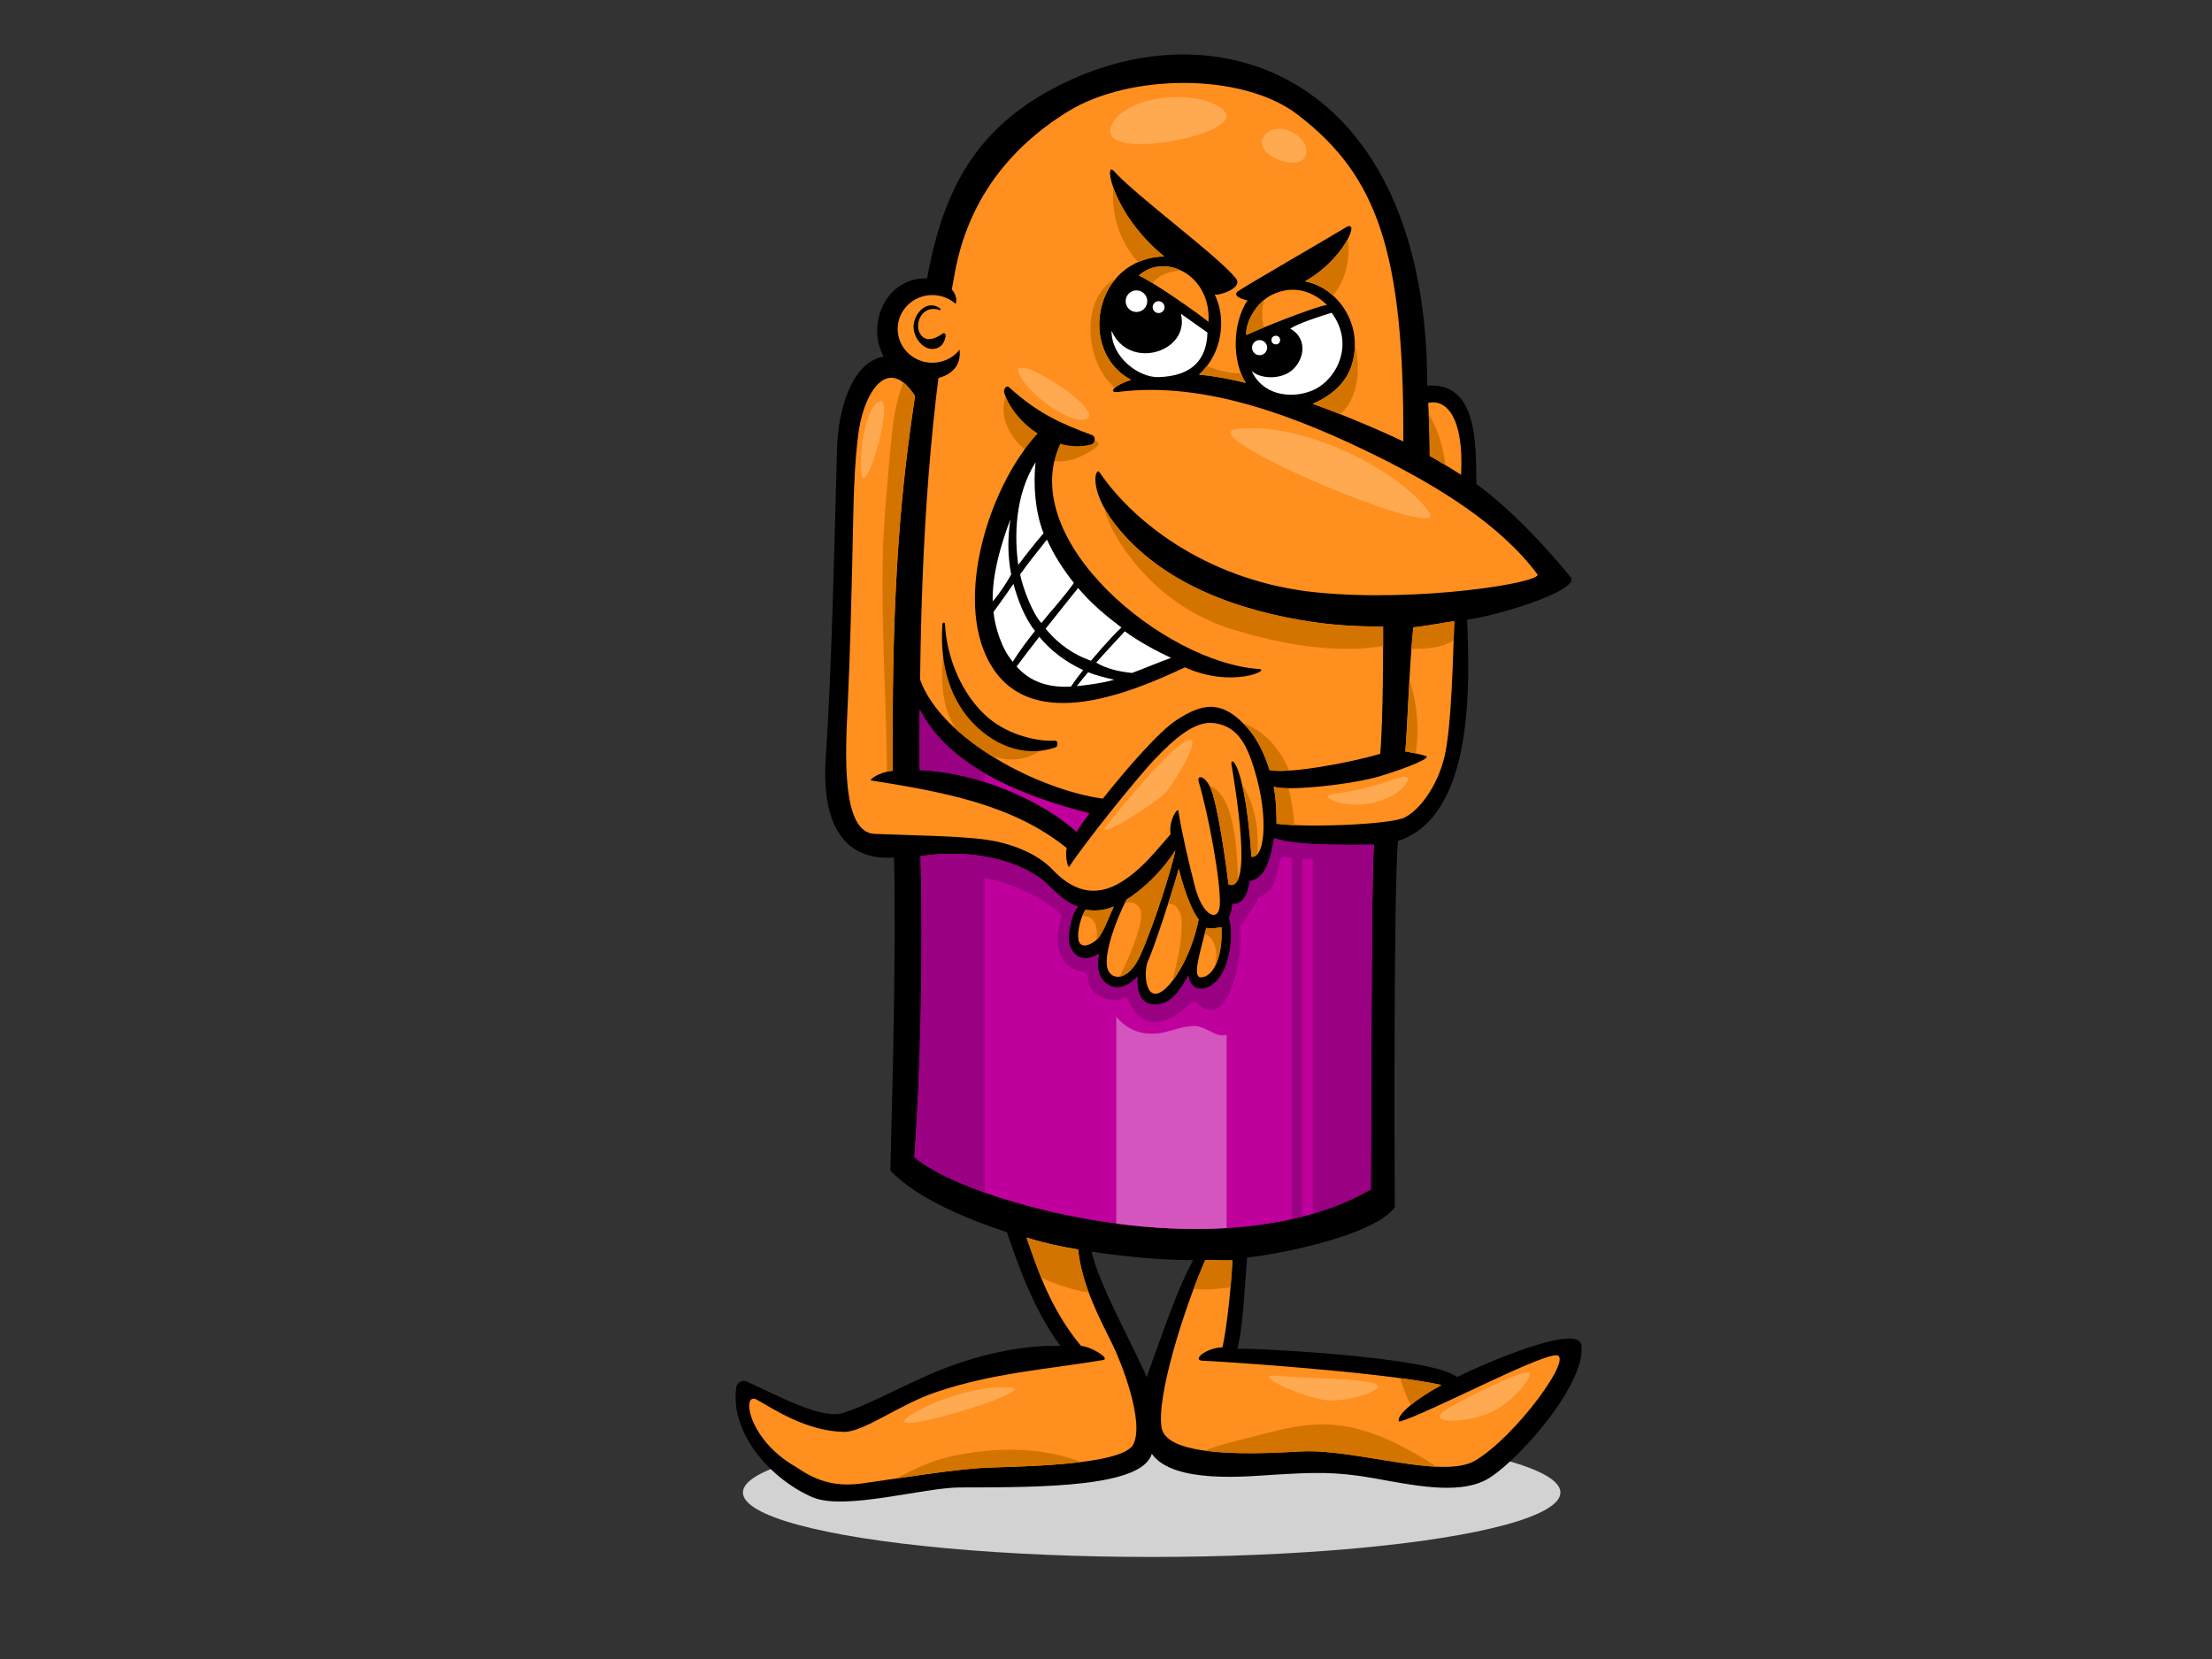 <?xml version="1.0" encoding="utf-8"?>
<!-- Generator: Adobe Illustrator 17.0.0, SVG Export Plug-In . SVG Version: 6.00 Build 0)  -->
<!DOCTYPE svg PUBLIC "-//W3C//DTD SVG 1.1//EN" "http://www.w3.org/Graphics/SVG/1.1/DTD/svg11.dtd">
<svg version="1.1" id="Layer_1" xmlns="http://www.w3.org/2000/svg" xmlns:xlink="http://www.w3.org/1999/xlink" x="0px" y="0px"
	 width="800px" height="600px" viewBox="0 0 800 600" enable-background="new 0 0 800 600" xml:space="preserve">
<rect x="0" y="0" width="800" height="600" fill="#333333" stroke="none"/>
<g>
	<ellipse fill="#D2D2D2" cx="416.514" cy="539.779" rx="147.832" ry="23.318"/>
	<path d="M571.958,486.559c-0.944-7.954-32.635,5.48-45.078,11.461c-8.459-7.239-72.494-10.464-79.37-10.227
		c2.046-7.935,2.557-21.247,3.505-32.947c14.151-1.645,46.48-8.423,53.439-18.268c-0.15-19.194-0.389-116.684,1.158-132.417
		c27.606-9.122,25.925-56.77,24.998-80.078c11.378-1.4,41.182-10.729,37.418-15.375c-9.002-11.121-22.548-25.405-34.081-33.643
		c-0.223-12.396,1.106-37.182-17.746-35.56C516.161,31.643,445.525,2.18,386.976,28.999c-42.429,19.434-51.25,52.345-55.529,102.744
		c-20.02-11.333-28.223,12.283-28.728,30.442c-0.923,33.23-1.904,80.328-4.107,112.505c-1.149,16.781,2.643,37.028,24.737,35.43
		c0.73,36.01-0.59,83.018-1.344,113.237c9.822,10.199,27.397,17.401,42.181,22.291c2.658,7.791,8.994,27.467,19.344,41.115
		c-16.892-0.512-34.807,4.862-47.094,10.237c-12.287,5.377-24.054,11.776-31.732,14.08c-7.678,2.304-23.549-6.398-34.893-11.547
		c-1.354-0.616-3.314,0.637-3.528,2.157c-2.467,17.363,13.511,33.868,27.672,39.848c11.519,4.862,40.234-3.582,53.238-3.582
		c30.962,0,65.771-0.257,69.372-12.167c7.768,11.039,34.953,8.11,44.254,7.56c14.05-0.83,22.083-1.224,36.087,1.279
		c14.333,2.563,29.943,5.891,40.182,0.771C547.322,530.278,573.687,501.101,571.958,486.559z M417.972,488.953
		c-1.025,2.835-2.189,5.932-3.206,9.148c-0.683-1.508-1.359-2.938-1.96-4.265c-3.969-8.774-15.45-29.847-18.015-41.141
		c7.278,1.096,14.256,1.847,20.449,2.371c5.401,0.454,10.825,0.653,16.25,0.661C425.953,466.189,421.93,478.023,417.972,488.953z"/>
	<path fill="#FF8F1E" d="M522.414,273.677c-2.641,11.039-9.36,19.682-14.641,22.085c-5.281,2.399-34.272,3.657-46.092,2.161
		c0-2.643-0.071-8.439-1.014-13.417c4.551,1.725,28.621-0.751,38.704-3.871c10.081-3.118,18.244-6.48,16.321-7.199
		c-1.92-0.719-5.82-1.335-7.44-1.678c0.681-6.908,1.44-30.968,2.88-44.892c3.967-0.319,10.911-1.705,14.836-2.215
		C525.532,236.028,525.053,262.633,522.414,273.677z"/>
	<path fill="#FF8F1E" d="M528.416,171.744c-4.008-2.613-7.143-4.493-11.328-6.828c-0.006-6.419-0.22-12.816-0.552-19.19
		C523.203,144.189,529.52,151.163,528.416,171.744z"/>
	<path fill="#FF8F1E" d="M397.624,170.775c13.362,19.58,41.158,39.703,78.338,43.465c37.176,3.762,82.237-3.632,80.05-6.563
		c-13.436-18.003-36.082-31.884-58.17-42.787c-27.79-13.715-61.759-27.196-93.362-23.147c-3.856,0.49-1.829-2.349,4.622-4.37
		c-19.368-10.066-13.648-44.012,11.975-44.612c-18.824-15.264-22.013-35.055-18.238-30.896c8.527,9.377,38.03,30.981,44.197,38.905
		c2.643,3.398-6.233,6.264-7.733,5.733c1.74,3.567,2.594,7.701,2.275,12.261c-0.483,6.882-3.513,12.76-7.954,16.723
		c5.621,0.533,11.301,1.616,16.907,2.983c-5.003-8.118-4.849-21.394,0.633-29.851c-0.663-0.045-6.019-1.427-3.374-3.315
		c2.647-1.889,32.883-19.349,38.907-23.042c5.634-3.456-0.757,11.709-14.754,19.496c11.318,2.011,21.298,15.06,17.074,29.772
		c-2.007,6.995-7.631,11.673-14.247,14.512c12.578,4.545,25.471,10.111,32.757,13.625c0.323-68.34-9.306-96.071-38.205-118.201
		c-20.096-15.388-60.948-14.829-83.104-1.132c-22.111,13.669-36.087,32.975-40.795,57.794
		c-9.189,48.451-12.08,97.929-12.659,147.708c7.888,21.702,42.96,39.848,66.09,43.013c9.039-11.352,20.408-24.395,26.744-28.484
		c8.782-5.666,16.199-8.018,25.952,3.341c3.21,3.738,5.823,8.987,7.601,14.81c7.134,1.476,29.451-2.756,40.011-5.874
		c1.123-11.651,1.089-42.53,1.046-46.077c-8.607,0.101-17.209-0.385-25.698-1.646c-26.59-3.95-54.661-13.851-71.292-35.382
		C393.391,176.814,396.273,168.796,397.624,170.775z"/>
	<path fill="#D47400" d="M474.511,224.918c-26.59-3.95-54.661-13.851-71.292-35.382c-1.712-2.215-3.017-4.278-4.034-6.182
		c2.369,9.111,8.624,17.692,14.695,24.225c8.731,9.396,19.804,16.385,32.115,20.125c16.954,5.149,36.271,8.827,54.228,5.959
		c0.008-3.597-0.002-6.208-0.013-7.098C491.602,226.666,483,226.179,474.511,224.918z"/>
	<path fill="#D47400" d="M395.738,159.233c-6.48-1.669-13.013-2.245-18.936-5.731c-4.864-2.865-9.045-6.49-13.074-10.361
		c-3.325,9.843,4.588,20.568,14.352,23.046c3.687,0.935,7.006,0.912,10.607-0.214C389.584,165.693,401.475,160.711,395.738,159.233z
		"/>
	<path fill="#D47400" d="M449.55,261.544c0.657,0.661,1.322,1.37,2.001,2.161c3.21,3.738,5.823,8.987,7.601,14.81
		c1.65,0.342,4.134,0.366,7.076,0.182C462.984,270.779,457.266,264.296,449.55,261.544z"/>
	<path fill="#D47400" d="M345.88,263.84c3.725,3.375,7.956,6.522,12.476,9.371c5.872,2.247,12.171,2.146,18.178-1.883
		c0.869-0.582,1.72-1.188,2.566-1.8c-7.092,0.102-14.145-1.44-20.14-5.268c-11.213-7.16-15.863-18.698-17.425-31.101
		C340.168,243.239,339.914,255.332,345.88,263.84z"/>
	<path fill="#D47400" d="M436.421,132.373c-0.854,1.124-1.763,2.191-2.795,3.112c5.621,0.533,11.301,1.616,16.907,2.983
		c-0.655-1.062-1.188-2.238-1.658-3.46C444.688,135.005,440.522,134.057,436.421,132.373z"/>
	<path fill="#D47400" d="M484.673,149.79c6.392-5.412,7.641-16.184,5.32-25.351c0.019,2.29-0.278,4.665-0.974,7.089
		c-2.007,6.995-7.631,11.673-14.247,14.512C478.087,147.237,481.421,148.506,484.673,149.79z"/>
	<path fill="#D47400" d="M471.945,101.756c3.661,0.65,7.171,2.469,10.117,5.11c4.712-5.39,6.281-13.319,5.431-20.509
		C485.185,90.779,479.752,97.412,471.945,101.756z"/>
	<path fill="#D47400" d="M403.191,140.25c0.965-0.869,2.973-1.956,5.912-2.878c-13.577-7.055-14.81-25.832-5.519-36.645
		C390.629,107.467,392.143,130.985,403.191,140.25z"/>
	<path fill="#D47400" d="M402.627,67.82c-0.702,9.884,2.151,19.372,8.99,26.969c2.769-1.207,5.915-1.947,9.46-2.029
		C410.514,84.194,404.876,74.205,402.627,67.82z"/>
	<path fill="#BF009C" d="M332.623,256.573c-0.047,7.368-0.047,14.695-0.011,21.964c19.533,0.593,43.114,10.118,56.724,22.338
		c1.185-1.898,2.812-4.213,4.708-6.747C370.46,288.087,343.22,277.599,332.623,256.573z"/>
	<path fill="#FFFFFF" d="M468.038,133.191c4.224-4.477,4.224-11.26-1.408-14.331c2.944-1.917,9.982-4.22,14.972-5.754
		c8.699,11.769,1.404,24.69-7.04,28.146c-8.116,3.319-18.268,1.312-21.878-7.166C455.453,137.072,463.814,137.669,468.038,133.191z"
		/>
	<path fill="#FF8F1E" d="M450.765,121.165c-0.513-3.458,2.786-11.579,9.595-14.714c8.063-3.71,14.971-0.653,19.576,3.839
		C476.024,110.698,455.015,119.085,450.765,121.165z"/>
	<path fill="#FFFFFF" d="M427.092,113.487c2.174,1.575,8.773,6.186,9.595,6.781c-0.255,9.854-5.628,15.737-17.658,16.12
		c-7.288,0.233-17.143-7.291-17.014-16.759C408.284,134.213,430.546,127.306,427.092,113.487z"/>
	<path fill="#FF8F1E" d="M411.866,99.67c9.212-8.446,26.23-0.385,25.205,16.76C433.837,113.699,416.446,101.476,411.866,99.67z"/>
	<path fill="#D47400" d="M457.243,108.409c-4.682,3.775-6.905,9.878-6.478,12.756c1.136-0.556,3.482-1.566,6.364-2.75
		C456.232,115.134,456.243,111.535,457.243,108.409z"/>
	<path fill="#D47400" d="M427.145,97.876c-5.056-2.452-11.003-2.127-15.279,1.795c1.063,0.418,2.829,1.412,4.932,2.701
		C419.114,99.396,422.949,98.045,427.145,97.876z"/>
	<path fill="#FF8F1E" d="M316.243,301.581c-12.248-0.524-10.41-30.362-9.661-46.54c0.895-19.113,1.335-38.237,1.776-57.367
		c0.302-13.169,0.415-30.949,2.433-43.058c2.014-12.105,10.087-26.735,20.142-11.421c-0.914,5.974-1.691,11.754-2.403,17.226
		c-5.091,39.264-5.915,78.696-5.639,118.313c-5.243,0.576-8.688,3.385-7.828,3.52c26.111,4.173,51.327,8.707,70.782,24.491
		c-0.758,1.496,0.214,7.727,0.943,6.597c5.101-7.933,24.365-32.014,31.163-39.098c6.8-7.081,14.206-13.59,20.964-12.749
		c6.801,0.85,10.669,5.033,13.599,13.318c6.516,18.414,5.382,35.695,0.094,35.062c-2.36-34.212-7.742-36.763-7.214-33.421
		c1.271,8.065,7.971,46.803-1.096,43.405c-0.287-2.529-2.831-22.95-5.666-32.582c-2.054-6.987-5.947-7.367-5.099-4.532
		c3.445,11.482,8.1,36.279,7.633,44.582c-0.355,6.306-6.201,4.447-9.128-7.136c-2.046-8.102-4.671-19.083-5.872-26.964
		c-0.188-1.254-3.525,3.22-2.831,8.499c-5.666,6.516-10.483,12.749-17.849,17.282c-9.737,5.99-17.848,2.833-24.741-4.432
		c-6.086-6.415-16.073-9.728-23.736-10.841C347.024,302.278,328.493,302.105,316.243,301.581z"/>
	<path fill="#FF8F1E" d="M441.75,335.283c0.584,10.995-3.041,18.131-7.43,18.191c-3.334,0.047-0.084-9.608,1.934-17.956
		C437.333,336.116,440.635,335.538,441.75,335.283z"/>
	<path fill="#FF8F1E" d="M407.433,325.348c7.029-4.417,13.545-11.292,17.669-17.804c-1.256,6.332-7.825,27.223-12.721,38.032
		c-4.539,10.019-11.346,9.124-12.049,3.743C399.633,343.937,403.493,332.941,407.433,325.348z"/>
	<path fill="#FF8F1E" d="M397.681,338.615c-1.667,2.499-7.038,5.516-7.667,1.072c-0.443-3.116,0.897-7.913,2.484-10.603
		c3.435,0.325,6.707,0.375,10.327-1.248C401.107,331.46,399.798,335.44,397.681,338.615z"/>
	<path fill="#FF8F1E" d="M415.034,347.847c2.024-3.899,9.366-26.536,11.271-33.621c2.574,10.293,5.604,16.396,7.211,18.317
		c-2.414,11.746-7.549,20.703-11.759,24.741C414.796,363.958,413.32,353.179,415.034,347.847z"/>
	<path fill="#BF009C" d="M330.693,418.445c2.266-30.215,3.133-72.723,2.266-108.788c18.414-2.831,36.271,1.427,45.611,9.916
		c3.118,2.833,6.666,7.032,11.333,8.217c-2.274,2.557-3.16,7.58-3.372,11.234c-0.269,4.646,3.86,10.53,10.892,5.9
		c-0.299,1.59-0.481,3.19-0.374,4.783c0.321,4.924,4.712,8.985,9.933,6.757c1.667-0.713,3.084-1.847,4.346-3.207
		c-0.255,5.087,0.835,9.929,6.321,10.1c6.02,0.188,9.781-6.146,12.167-10.646c-0.041,2.054,1.637,4.913,4.329,4.913
		c8.904,0,12.961-16.244,10.378-25.798c0.659-1.498,1.057-3.148,1.222-4.907c3.567,0.347,5.465-3.066,6.304-8.273
		c6.274-1.042,7.586-9.413,8.806-15.525c8.27,3.203,32.156,2.309,36.04,2.384c-0.959,10.038-0.894,102.088-1.132,124.653
		C442.126,461.133,348.824,434.691,330.693,418.445z"/>
	<path fill="#D455BD" d="M440.079,374.092c-2.499-1.004-5.589-3.069-8.208-3.026c-4.025,0.066-6.818,1.37-10.577,2.236
		c-7.453,1.716-13.362-0.597-17.573-5.534v74.771c12.987,1.71,26.584,2.409,39.895,1.609v-69.894
		C442.475,374.55,441.29,374.578,440.079,374.092z"/>
	<path fill="#990082" d="M383.331,330.171c0.492,0.396,0.704,1.294,0.496,1.877c-2.801,7.894-1.727,18.022,8.223,19.503
		c0.893,0.133,1.425,1.085,1.417,1.86c-0.075,8.05,10.667,9.067,12.137,7.903c1.47-1.164,2.219-0.291,2.641,0.693
		c5.153,12.043,14.806,8.057,22.263,0.978c0.779-0.738,1.951-0.738,2.73,0c11.474,10.875,16.682-19.355,15.234-26.836
		c-0.154-0.794,0.069-1.799,0.886-2.18c1.733-2.634,3.464-5.27,5.196-7.905c-0.006-0.939,0.612-1.528,1.417-1.86
		c5.119-2.121,6.114-8.142,6.856-13.008c0.167-1.096,1.44-1.53,2.373-1.348c10.607,2.061,21.005-0.464,31.531-1.611
		c0.053-1.194,0.107-2.12,0.165-2.733c-3.884-0.075-27.771,0.819-36.04-2.384c-1.22,6.112-2.532,14.483-8.806,15.525
		c-0.839,5.208-2.737,8.621-6.304,8.273c-0.165,1.759-0.563,3.409-1.222,4.907c2.583,9.553-1.474,25.798-10.378,25.798
		c-2.692,0-4.37-2.859-4.329-4.913c-2.386,4.5-6.146,10.834-12.167,10.646c-5.486-0.171-6.576-5.012-6.321-10.1
		c-1.262,1.359-2.679,2.493-4.346,3.207c-5.221,2.228-9.612-1.832-9.933-6.757c-0.107-1.594,0.075-3.193,0.374-4.783
		c-7.032,4.629-11.161-1.254-10.892-5.9c0.212-3.653,1.098-8.677,3.372-11.234c-4.667-1.185-8.215-5.384-11.333-8.217
		c-9.34-8.489-27.197-12.747-45.611-9.916c0.047,1.947,0.086,3.92,0.122,5.9C351.317,315.301,368.188,318.002,383.331,330.171z"/>
	<path fill="#990082" d="M356.108,279.617c-10.051-5.827-18.568-13.291-23.485-23.044c-0.047,7.368-0.047,14.695-0.011,21.964
		c7.5,0.227,15.597,1.781,23.496,4.291V279.617z"/>
	<path fill="#990082" d="M356.108,431.31V309.768c-7.168-1.232-15.105-1.348-23.149-0.111c0.867,36.065,0,78.573-2.266,108.788
		C335.165,422.451,344.215,427.079,356.108,431.31z"/>
	<path fill="#990082" d="M467.3,304.572v136.286c1.222-0.274,2.455-0.52,3.661-0.83V304.981
		C469.686,304.868,468.464,304.73,467.3,304.572z"/>
	<path fill="#990082" d="M474.821,305.259v133.703c7.421-2.185,14.474-5.069,20.943-8.805c0.238-22.565,0.173-114.615,1.132-124.653
		C494.465,305.458,484.192,305.79,474.821,305.259z"/>
	<path fill="#FF8F1E" d="M355.391,530.875c-10.505,0.683-22.888,2.628-43.009,5.546c-9.189,1.335-16.368-0.16-24.382-5.821
		c-17.596-9.79-19.988-27.589-14.266-24.381c5.722,3.208,17.861,11.392,31.432,11.641c7.216,0.133,19.986-9.908,33.579-14.457
		c20.549-6.876,38.984-8.033,60.143-11.519c2.947-0.486-4.391-4.92-7.934-5.119c-11.557-13.875-16.122-29.175-19.706-39.157
		c7.194,2.146,11.481,3.062,18.679,4.297c1.286,12.852,7.806,24.985,12.546,34.606c3.009,6.086,11.521,27.643,7.425,35.834
		C405.804,530.533,363.467,530.347,355.391,530.875z"/>
	<path fill="#FF8F1E" d="M533.385,528.307c-11.804,6.839-43.565-4.5-63.06-3.368c-14.885,0.865-48.181,2.544-50.197-8.482
		c-2.016-11.027,7.935-42.744,15.754-60.749c2.748-0.055,7.091,0.253,9.835,0.09c-0.49,10.661-2.08,24.486-3.584,31.48
		c-6.173,0.169-11.489,4.919-6.816,4.855c1.479-0.024,63.635,3.848,85.986,8.771c-16.462,9.156-16.331,13.609-14.861,13.169
		c10.462-3.158,48.571-23.361,56.116-23.926C570.103,489.583,548.094,519.786,533.385,528.307z"/>
	<path fill="#D47400" d="M525.729,231.714c0.088-2.69,0.165-5.114,0.24-7.064c-3.925,0.511-10.87,1.896-14.836,2.215
		c-0.242,2.35-0.466,5.005-0.672,7.804C515.8,234.765,521.306,234.271,525.729,231.714z"/>
	<path fill="#D47400" d="M508.254,271.757c0.85,0.18,2.33,0.438,3.82,0.743c1.145-8.5,0.621-18.178-2.343-26.447
		C509.117,256.873,508.672,267.527,508.254,271.757z"/>
	<path fill="#D47400" d="M466.05,285.07c-2.486-0.015-4.395-0.191-5.382-0.565c0.942,4.979,1.014,10.774,1.014,13.417
		c1.804,0.229,4.012,0.392,6.473,0.497C467.843,293.959,467.06,289.51,466.05,285.07z"/>
	<path fill="#D47400" d="M516.703,149.758c0.22,5.041,0.381,10.091,0.385,15.157c2.095,1.17,3.933,2.234,5.745,3.328
		C521.832,161.739,520.257,155.582,516.703,149.758z"/>
	<path fill="#D47400" d="M437.384,284.143c0.451,0.847,0.879,1.879,1.246,3.133c2.835,9.632,5.379,30.054,5.666,32.582
		c1.631,0.612,2.746-0.156,3.48-1.849C447.318,305.02,446.137,287.488,437.384,284.143z"/>
	<path fill="#D47400" d="M454.767,308.863c0.546-8.914-0.777-17.718-5.54-25.128c1.239,5.3,2.514,13.58,3.379,26.139
		C453.438,309.975,454.154,309.586,454.767,308.863z"/>
	<path fill="#D47400" d="M330.933,143.195c-1.448-2.204-2.85-3.77-4.203-4.828c-3.468,8.498-4.226,18.174-4.984,27.172
		c-1.027,12.167-2.275,24.302-2.493,36.523c-0.454,25.698,1.246,51.355,1.545,77.044c0.661-0.158,1.354-0.291,2.093-0.372
		c-0.276-39.617,0.548-79.049,5.639-118.313C329.242,154.949,330.019,149.169,330.933,143.195z"/>
	<path fill="#D47400" d="M439.86,346.195c-0.087,1.074-0.231,2.133-0.402,3.19c1.656-3.178,2.613-8.05,2.292-14.102
		c-1.115,0.255-4.417,0.834-5.497,0.235c-0.184,0.764-0.381,1.539-0.58,2.318C438.574,338.556,440.147,342.608,439.86,346.195z"/>
	<path fill="#D47400" d="M407.433,325.348c-0.255,0.49-0.509,0.997-0.76,1.511c1.611-0.717,3.302-0.757,4.849,0.734
		c2.095,2.018,0.967,6.345,0.293,8.688c-1.688,5.872-4.177,11.436-6.833,16.926c2.345-0.387,5.151-2.666,7.4-7.631
		c4.896-10.809,11.465-31.7,12.721-38.032C420.978,314.056,414.462,320.931,407.433,325.348z"/>
	<path fill="#D47400" d="M392.497,329.084c-0.364,0.616-0.71,1.352-1.029,2.142c2.553,0.011,4.656,1.346,5.116,4.808
		c0.165,1.247,0.15,2.523,0.017,3.807c0.432-0.4,0.807-0.819,1.08-1.226c2.117-3.174,3.426-7.154,5.144-10.779
		C399.205,329.459,395.933,329.409,392.497,329.084z"/>
	<path fill="#D47400" d="M426.349,329.3c0.774,1.297,1.126,3.034,0.984,4.975c0.199,5.649-1.477,13.595-3.392,20.558
		c3.676-4.684,7.567-12.516,9.576-22.289c-1.607-1.92-4.637-8.023-7.211-18.317c-0.711,2.643-2.178,7.451-3.845,12.645
		C424.329,326.818,425.583,327.713,426.349,329.3z"/>
	<path fill="#D47400" d="M393.751,467.441c-1.842-4.969-3.289-10.188-3.824-15.537c-7.198-1.235-11.485-2.151-18.679-4.297
		c1.47,4.096,3.116,9.095,5.333,14.517C382.118,464.595,387.922,466.555,393.751,467.441z"/>
	<path fill="#D47400" d="M381.138,525.874c-12.899-2.621-26.973-1.769-39.722,1.483c-5.651,1.442-11.502,4.378-17.465,7.378
		c13.597-1.982,23.115-3.319,31.439-3.86c4.827-0.315,21.888-0.377,35.712-2.123C387.84,527.569,384.526,526.563,381.138,525.874z"
		/>
	<path fill="#D47400" d="M445.041,465.608c0.299-3.373,0.533-6.724,0.676-9.811c-2.745,0.163-7.087-0.145-9.835-0.09
		c-1.361,3.135-2.788,6.692-4.205,10.477C436.317,466.635,441.42,466.076,445.041,465.608z"/>
	<path fill="#D47400" d="M506.337,498.418c1.063,3.302,2.255,6.721,3.901,9.709c2.369-1.941,5.899-4.35,11.065-7.224
		C517.37,500.038,512.188,499.205,506.337,498.418z"/>
	<path fill="#D47400" d="M487.226,515.961c-11.947-2.253-22.409,0.554-33.852,3.569c-5.69,1.5-12.011,2.816-17.714,5.108
		c11.311,1.568,26.061,0.802,34.664,0.3c14.08-0.817,34.55,4.866,49.287,5.514C509.419,523.915,498.86,518.156,487.226,515.961z"/>
	<path d="M455.347,241.949c-33.868-2.118-88.122-46.394-71.895-81.449c3.693,1.01,7.507,1.2,11.162,0.24
		c1.551-0.407,1.817-2.842,0.334-3.39c-11.846-4.359-19.777-8.042-30.037-17.314c-1.033-0.933-2.084,0.974-1.733,1.977
		c2.039,5.812,6.55,11.168,12.097,14.774c-18.184,19.614-31.295,62.734-15.856,85.379c15.261,22.4,49.18,8.564,69.141-0.818
		C445.43,249.032,459.879,242.23,455.347,241.949z"/>
	<path fill="#FFFFFF" d="M405.578,226.953c-3.43,3.024-10.862,11.838-11.024,12.032c-6.099-2.217-11.564-5.703-16.381-11.615
		c3.636-4.618,7.776-9.694,11.731-14.72C394.478,218.111,399.819,222.596,405.578,226.953z"/>
	<path fill="#FFFFFF" d="M388.382,210.827c-3.3,4.721-8.076,9.957-11.767,14.495c-3.297-3.691-6.614-12.469-7.68-17.562
		c2.792-3.985,6.681-8.773,9.709-12.608C381.076,200.588,384.474,205.914,388.382,210.827z"/>
	<path fill="#FFFFFF" d="M374.535,167.154c-0.91,7.849-0.165,18.123,2.891,25.717c-2.921,3.319-6.418,7.81-9.156,11.44
		C366.865,194.256,366.929,179.328,374.535,167.154z"/>
	<path fill="#FFFFFF" d="M365.447,187.764c-1.07,6.695-1.016,13.423,0.268,20.008c-1.982,3.511-4.417,7.162-6.698,9.747
		C358.832,207.915,361.779,197.44,365.447,187.764z"/>
	<path fill="#FFFFFF" d="M359.32,221.329c2.332-3.135,4.98-6.961,7.214-10.168c1.389,5.305,4.046,12.445,7.791,17.01
		c-2.874,3.612-5.647,7.282-8.042,11.17C362.059,234.412,359.784,226.339,359.32,221.329z"/>
	<path fill="#FFFFFF" d="M367.674,241.074c2.668-3.642,5.414-7.224,8.209-10.77c4.141,5.084,9.696,9.206,15.856,12.032
		c-1.566,1.93-3.049,3.922-4.421,5.99C379.822,248.724,372.908,246.972,367.674,241.074z"/>
	<path fill="#FFFFFF" d="M389.441,248.15c1.329-1.697,2.705-3.37,4.091-5.025c2.591,1.059,6.739,2.133,9.458,2.701
		C398.937,247.027,393.387,247.739,389.441,248.15z"/>
	<path fill="#FFFFFF" d="M409.384,243.391c-5.215-0.554-9.437-1.675-12.938-3.745c3.024-3.439,6.848-7.519,10.35-11.32
		c5.044,3.68,11.269,7.072,16.736,9.586C420.205,239.082,413.101,242.035,409.384,243.391z"/>
	<path d="M381.513,267.857c-5.838,0.405-16.409-1.768-24.026-8.196c-9.452-7.98-15.189-21.79-15.717-34.071
		c-0.019-0.503-0.854-0.567-0.894-0.051c-1.027,12.373,1.686,25.591,10.207,35.079c7.081,7.883,18.367,13.862,30.656,9.677
		C382.762,269.949,382.735,267.773,381.513,267.857z"/>
	<circle fill="#FFFFFF" cx="411.017" cy="108.927" r="3.907"/>
	<circle fill="#FFFFFF" cx="419.026" cy="111.078" r="2.148"/>
	<circle fill="#FFFFFF" cx="455.55" cy="125.725" r="2.735"/>
	<circle fill="#FFFFFF" cx="461.41" cy="122.992" r="1.563"/>
	<path d="M317.231,119.71c0,9.773,7.355,17.814,15.586,17.814c6.542,0,15.732-2.056,14.104-11.97
		c0.516-1.797,0.798-3.723,0.798-5.728c0-3.484-0.849-6.734-2.313-9.473c2.133-3.777-3.353-10.393-12.212-9.638
		C323.696,101.523,317.231,109.935,317.231,119.71z"/>
	<ellipse fill="#FF8F1E" cx="337.187" cy="118.952" rx="12.532" ry="12.24"/>
	<path d="M340.027,111.548c0.276,0.205,0.117,0.736-0.255,0.597c-4.245-1.592-7.757,1.601-7.734,5.934
		c0.011,2.076,1.369,4.335,3.559,4.575c1.648,0.18,4.042-1.021,5.271-2.001c0.569-0.454,1.305,0.259,1.171,0.86
		c-0.417,1.881-1.017,3.484-2.893,4.291c-1.367,0.589-2.902,0.522-4.231-0.141c-2.319-1.155-3.847-3.546-4.372-6.034
		C329.452,114.476,334.832,107.714,340.027,111.548z"/>
	<path fill="#FFA950" d="M457.771,48.473c5.375-5.375,16.868,1.688,14.337,8.012C469.577,62.81,451.024,55.22,457.771,48.473z"/>
	<path fill="#FFA950" d="M402.53,44.256c6.251-10.513,33.313-12.231,40.482-3.796C450.181,48.895,393.252,59.858,402.53,44.256z"/>
	<path fill="#FFA950" d="M447.228,155.158c24.343-2.899,59.035,15.18,69.578,29.939
		C525.583,197.382,429.518,157.266,447.228,155.158z"/>
	<path fill="#FFA950" d="M368.797,135.759c4.136,7.954,19.832,18.574,24.457,15.602
		C399.158,147.568,363.315,125.216,368.797,135.759z"/>
	<path fill="#FFA950" d="M399.999,298.942c5.294-6.882,23.617-29.093,29.519-31.203c5.902-2.11-4.639,15.178-8.012,18.974
		C418.132,290.509,395.783,304.424,399.999,298.942z"/>
	<path fill="#FFA950" d="M482.227,287.135c9.661-1.207,17.712-3.796,24.037-5.904c6.325-2.108,2.106,5.902-8.435,8.855
		C487.288,293.04,475.48,287.978,482.227,287.135z"/>
	<path fill="#FFA950" d="M311.447,170.33c-0.578-9.257,2.11-22.347,5.904-24.878C324.941,140.391,312.29,183.824,311.447,170.33z"/>
	<path fill="#FFA950" d="M524.391,508.935c8.855-5.059,24.035-12.227,27.831-12.649c3.796-0.423-3.372,9.276-11.806,13.914
		C531.981,514.839,512.584,515.682,524.391,508.935z"/>
	<path fill="#FFA950" d="M461.561,497.551c11.791,1.025,26.564,0.841,34.576,2.529c8.012,1.688-8.012,7.171-16.445,6.326
		C471.259,505.561,451.863,496.708,461.561,497.551z"/>
	<path fill="#FFA950" d="M329.159,511.889c7.761-5.101,24.037-10.963,36.266-10.12C377.654,502.612,314.4,521.589,329.159,511.889z"
		/>
</g>
</svg>
